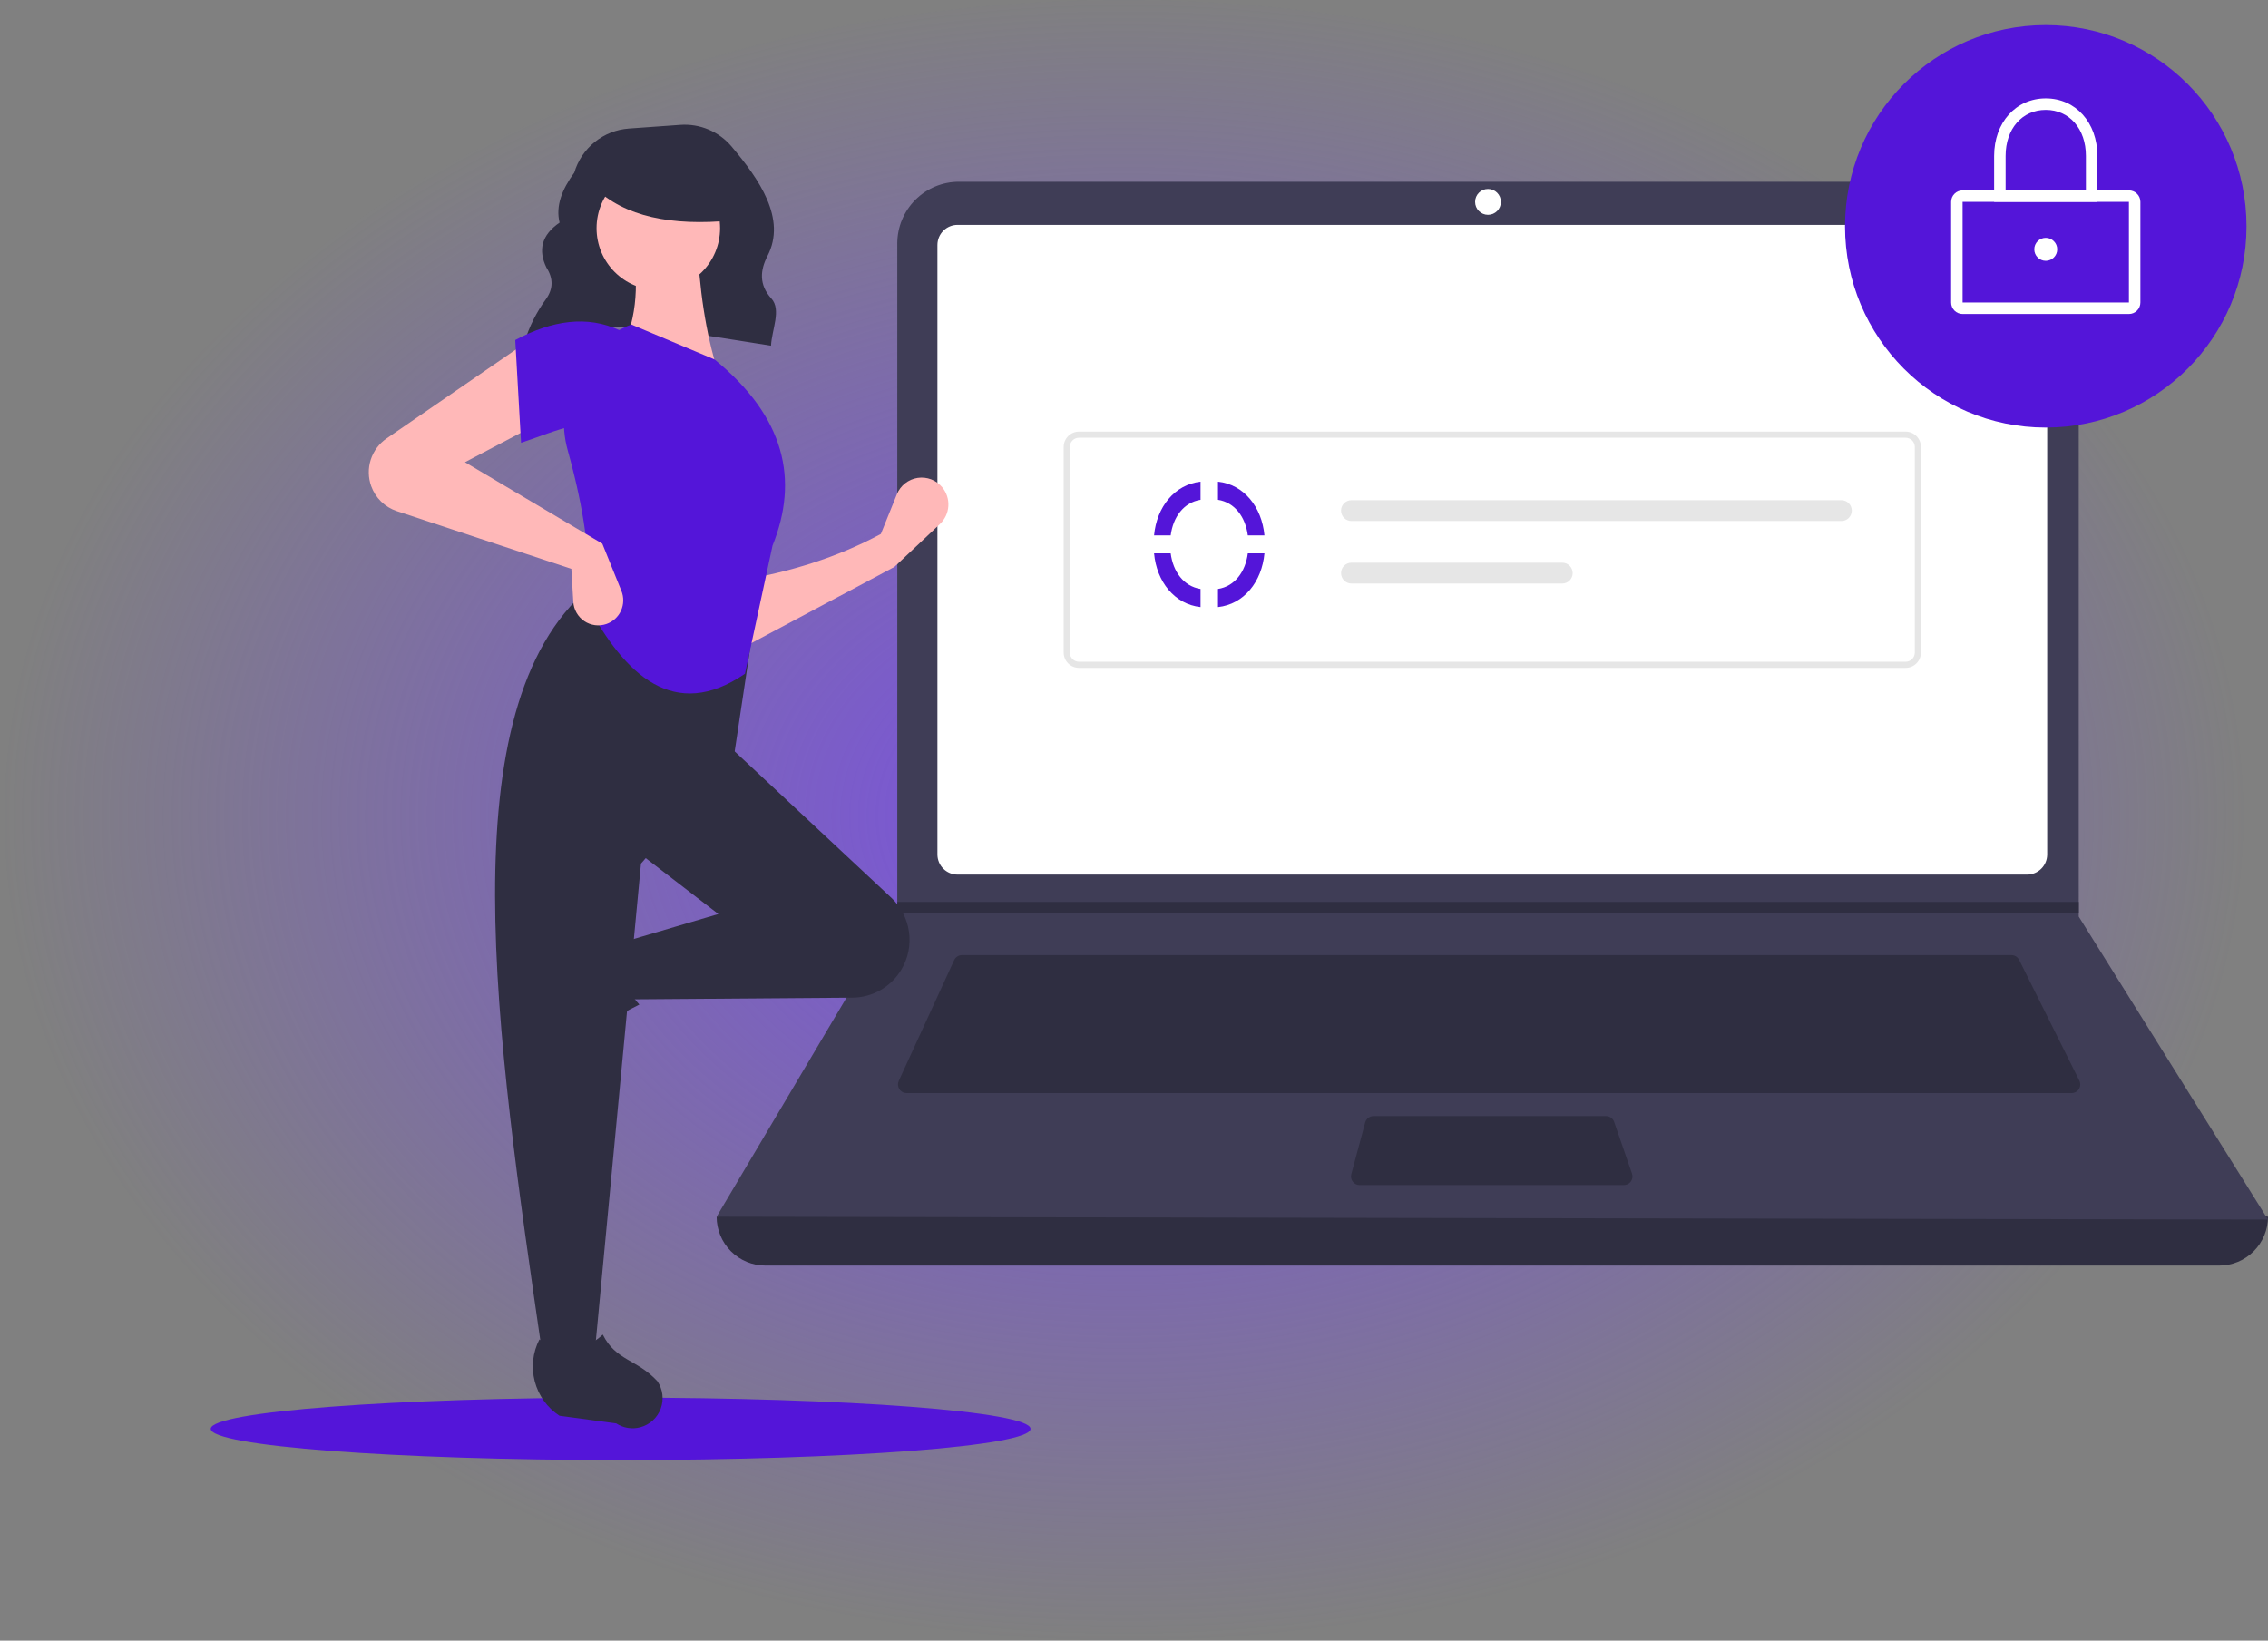 <svg width="452" height="327" viewBox="0 0 452 327" fill="none" xmlns="http://www.w3.org/2000/svg">
<rect x="0" y="0" width="452" height="327" fill="#808080" stroke="none"/>
<ellipse cx="224" cy="163.5" rx="163.5" ry="224" transform="rotate(-90 224 163.5)" fill="url(#paint0_radial_15_238)"/>
<path d="M123.69 291C168.806 291 205.38 288.215 205.38 284.78C205.38 281.344 168.806 278.559 123.69 278.559C78.574 278.559 42 281.344 42 284.78C42 288.215 78.574 291 123.69 291Z" fill="#5415D9"/>
<path d="M104.442 68.458C118.659 62.396 136.365 66.237 153.658 68.903C153.819 65.674 155.77 61.745 153.726 59.493C151.244 56.757 151.473 53.882 152.966 50.99C156.786 43.595 151.313 35.727 145.788 29.185C144.542 27.714 142.968 26.558 141.194 25.811C139.419 25.064 137.493 24.747 135.574 24.887L125.338 25.62C122.847 25.798 120.47 26.735 118.525 28.305C116.58 29.875 115.159 32.003 114.453 34.404C112.009 37.737 110.701 41.06 111.525 44.366C107.864 46.875 107.249 49.902 108.894 53.316C110.289 55.465 110.274 57.557 108.83 59.591C106.934 62.184 105.482 65.076 104.534 68.147L104.442 68.458Z" fill="#2F2E41"/>
<path d="M442.284 252.242H152.535C149.958 252.242 147.487 251.216 145.665 249.389C143.843 247.563 142.82 245.085 142.82 242.502C247.854 230.263 350.914 230.263 452 242.502C452 245.085 450.976 247.563 449.154 249.389C447.332 251.216 444.861 252.242 442.284 252.242Z" fill="#2F2E41"/>
<path d="M452 243.075L142.82 242.502L178.653 182.052L178.824 181.765V48.541C178.824 46.924 179.141 45.323 179.759 43.829C180.376 42.335 181.28 40.977 182.421 39.834C183.561 38.69 184.915 37.783 186.405 37.165C187.895 36.546 189.493 36.227 191.105 36.228H402C403.612 36.227 405.21 36.546 406.7 37.165C408.19 37.783 409.544 38.69 410.684 39.834C411.825 40.977 412.729 42.335 413.346 43.829C413.964 45.323 414.281 46.924 414.281 48.541V182.682L452 243.075Z" fill="#3F3D56"/>
<path d="M190.825 44.822C189.765 44.824 188.748 45.246 187.998 45.998C187.248 46.75 186.826 47.77 186.825 48.833V170.306C186.826 171.369 187.248 172.389 187.998 173.141C188.748 173.892 189.765 174.315 190.825 174.317H403.994C405.055 174.315 406.071 173.892 406.821 173.14C407.571 172.389 407.993 171.369 407.995 170.306V48.833C407.993 47.77 407.571 46.75 406.822 45.998C406.072 45.247 405.055 44.824 403.994 44.822H190.825Z" fill="white"/>
<path d="M191.719 190.36C191.391 190.361 191.07 190.455 190.794 190.632C190.518 190.81 190.299 191.062 190.161 191.361L179.12 215.426C179 215.688 178.947 215.976 178.967 216.263C178.987 216.551 179.079 216.829 179.234 217.072C179.389 217.314 179.602 217.514 179.855 217.653C180.107 217.791 180.39 217.863 180.677 217.863H412.869C413.161 217.863 413.448 217.788 413.703 217.646C413.959 217.503 414.173 217.297 414.327 217.048C414.481 216.799 414.568 216.514 414.581 216.222C414.594 215.929 414.532 215.638 414.402 215.376L402.4 191.31C402.259 191.024 402.04 190.784 401.769 190.616C401.498 190.448 401.186 190.359 400.867 190.36H191.719Z" fill="#2F2E41"/>
<path d="M296.553 42.817C297.973 42.817 299.124 41.663 299.124 40.239C299.124 38.815 297.973 37.66 296.553 37.66C295.132 37.66 293.981 38.815 293.981 40.239C293.981 41.663 295.132 42.817 296.553 42.817Z" fill="white"/>
<path d="M273.73 222.447C273.353 222.448 272.987 222.573 272.688 222.802C272.389 223.032 272.173 223.354 272.075 223.719L269.305 234.033C269.237 234.288 269.228 234.555 269.279 234.814C269.33 235.072 269.44 235.316 269.6 235.525C269.76 235.735 269.966 235.905 270.202 236.021C270.438 236.138 270.697 236.199 270.96 236.199H323.632C323.905 236.199 324.174 236.133 324.417 236.008C324.66 235.882 324.87 235.7 325.028 235.477C325.187 235.254 325.29 234.996 325.329 234.724C325.367 234.453 325.341 234.177 325.251 233.918L321.691 223.604C321.574 223.266 321.355 222.973 321.065 222.766C320.775 222.559 320.427 222.447 320.071 222.447H273.73Z" fill="#2F2E41"/>
<path d="M414.281 179.76V182.052H178.653L178.83 181.766V179.76H414.281Z" fill="#2F2E41"/>
<path d="M407.709 85.218C429.803 85.218 447.714 67.26 447.714 45.109C447.714 22.957 429.803 5 407.709 5C385.615 5 367.704 22.957 367.704 45.109C367.704 67.26 385.615 85.218 407.709 85.218Z" fill="#5415D9"/>
<path d="M424.282 62.585H391.136C390.53 62.584 389.948 62.343 389.52 61.913C389.091 61.483 388.85 60.901 388.85 60.293V40.239C388.85 39.631 389.091 39.048 389.52 38.619C389.948 38.189 390.53 37.947 391.136 37.947H424.282C424.889 37.947 425.47 38.189 425.898 38.619C426.327 39.048 426.568 39.631 426.568 40.239V60.293C426.568 60.901 426.327 61.483 425.898 61.913C425.47 62.343 424.889 62.584 424.282 62.585ZM391.136 40.239V60.293H424.284L424.282 40.239L391.136 40.239Z" fill="white"/>
<path d="M417.996 40.239H397.422V31.071C397.422 24.43 401.748 19.611 407.709 19.611C413.669 19.611 417.996 24.43 417.996 31.071L417.996 40.239ZM399.708 37.947H415.71V31.071C415.71 25.673 412.42 21.903 407.709 21.903C402.998 21.903 399.708 25.673 399.708 31.071L399.708 37.947Z" fill="white"/>
<path d="M407.709 51.985C408.971 51.985 409.995 50.959 409.995 49.693C409.995 48.427 408.971 47.401 407.709 47.401C406.446 47.401 405.423 48.427 405.423 49.693C405.423 50.959 406.446 51.985 407.709 51.985Z" fill="white"/>
<path d="M379.782 133.114H215.038C214.229 133.113 213.453 132.791 212.881 132.217C212.309 131.644 211.988 130.867 211.987 130.056V89.083C211.988 88.272 212.309 87.495 212.881 86.921C213.453 86.348 214.229 86.025 215.038 86.025H379.782C380.591 86.025 381.366 86.348 381.938 86.921C382.51 87.495 382.832 88.272 382.833 89.083V130.056C382.832 130.867 382.51 131.644 381.938 132.217C381.366 132.791 380.591 133.113 379.782 133.114ZM215.038 87.248C214.552 87.249 214.087 87.442 213.744 87.786C213.401 88.13 213.208 88.597 213.207 89.083V130.056C213.208 130.542 213.401 131.009 213.744 131.353C214.087 131.697 214.552 131.89 215.038 131.891H379.782C380.267 131.89 380.733 131.697 381.076 131.353C381.419 131.009 381.612 130.542 381.613 130.056V89.083C381.612 88.597 381.419 88.13 381.076 87.786C380.733 87.442 380.267 87.249 379.782 87.248L215.038 87.248Z" fill="#E6E6E6"/>
<path d="M242.737 121C247.914 120.439 251.485 115.941 252 110.286H248.688C248.208 113.955 246.096 116.859 242.737 117.385V121Z" fill="#5415D9"/>
<path d="M239.263 121C234.086 120.439 230.515 115.941 230 110.286H233.312C233.792 113.955 235.904 116.859 239.263 117.385V121Z" fill="#5415D9"/>
<path d="M239.263 96C234.086 96.561 230.515 101.059 230 106.714H233.312C233.792 103.045 235.904 100.141 239.263 99.615V96Z" fill="#5415D9"/>
<path d="M242.737 96C247.914 96.561 251.485 101.059 252 106.714H248.688C248.208 103.045 246.096 100.141 242.737 99.615V96Z" fill="#5415D9"/>
<path d="M269.337 99.691C269.065 99.691 268.795 99.744 268.543 99.848C268.292 99.952 268.063 100.105 267.87 100.298C267.678 100.491 267.525 100.72 267.42 100.972C267.316 101.224 267.262 101.495 267.262 101.768C267.262 102.041 267.316 102.311 267.42 102.563C267.525 102.815 267.678 103.044 267.87 103.237C268.063 103.43 268.292 103.583 268.543 103.687C268.795 103.791 269.065 103.845 269.337 103.844H366.981C367.53 103.844 368.057 103.625 368.446 103.236C368.834 102.846 369.052 102.318 369.052 101.768C369.052 101.217 368.834 100.689 368.446 100.299C368.057 99.91 367.53 99.691 366.981 99.691H269.337Z" fill="#E6E6E6"/>
<path d="M269.337 112.151C268.788 112.151 268.261 112.369 267.873 112.759C267.484 113.148 267.266 113.677 267.266 114.227C267.266 114.778 267.484 115.306 267.873 115.696C268.261 116.085 268.788 116.304 269.337 116.304H311.354C311.903 116.304 312.43 116.085 312.818 115.696C313.207 115.306 313.425 114.778 313.425 114.227C313.425 113.677 313.207 113.148 312.818 112.759C312.43 112.369 311.903 112.151 311.354 112.151H269.337Z" fill="#E6E6E6"/>
<path d="M178.247 112.991L147.793 129.224L147.407 115.696C157.348 114.033 166.805 111.136 175.549 106.42L178.734 98.531C179.081 97.671 179.645 96.916 180.371 96.341C181.097 95.766 181.959 95.39 182.873 95.25C183.788 95.11 184.723 95.211 185.587 95.543C186.451 95.874 187.214 96.426 187.801 97.142C188.66 98.191 189.089 99.528 189.002 100.882C188.915 102.236 188.317 103.506 187.331 104.435L178.247 112.991Z" fill="#FFB8B8"/>
<path d="M103.835 206.714C103.613 205.897 103.566 205.042 103.697 204.206C103.828 203.369 104.134 202.57 104.595 201.861L111.285 191.567C112.867 189.132 115.295 187.374 118.097 186.632C120.9 185.891 123.877 186.22 126.452 187.555C123.64 192.353 124.032 196.563 127.423 200.221C122.159 202.797 117.294 206.122 112.979 210.093C112.191 210.631 111.286 210.973 110.34 211.09C109.394 211.207 108.433 211.096 107.539 210.765C106.644 210.435 105.841 209.894 105.197 209.19C104.553 208.485 104.086 207.636 103.835 206.714Z" fill="#2F2E41"/>
<path d="M179.634 193.255C178.622 194.947 177.193 196.349 175.484 197.327C173.776 198.306 171.845 198.828 169.878 198.842L125.434 199.18L123.507 187.972L143.167 182.174L126.591 169.42L144.709 148.162L177.617 178.914C179.541 180.711 180.791 183.116 181.158 185.727C181.525 188.337 180.987 190.994 179.634 193.255Z" fill="#2F2E41"/>
<path d="M118.495 269.909H108.087C98.741 205.685 89.229 141.281 117.339 117.242L150.491 122.653L146.251 150.868L127.747 172.125L118.495 269.909Z" fill="#2F2E41"/>
<path d="M127.645 284.458C126.83 284.681 125.977 284.728 125.143 284.597C124.308 284.466 123.511 284.159 122.804 283.697L111.502 282.174C109.074 280.588 107.32 278.153 106.58 275.344C105.841 272.534 106.168 269.549 107.5 266.968C112.286 269.786 116.484 269.393 120.133 265.994C122.711 271.212 126.958 270.894 131.014 275.29C131.551 276.08 131.892 276.987 132.009 277.936C132.126 278.885 132.015 279.848 131.685 280.745C131.355 281.642 130.817 282.447 130.114 283.093C129.411 283.739 128.564 284.207 127.645 284.458Z" fill="#2F2E41"/>
<path d="M143.167 74.341L123.892 69.703C127.093 63.133 127.357 55.823 125.82 48.059L138.926 47.672C139.337 57.327 140.58 66.347 143.167 74.341Z" fill="#FFB8B8"/>
<path d="M148.464 134.29C134.433 143.877 124.519 134.618 116.953 120.334C118.004 111.593 116.302 101.133 113.149 89.768C111.747 84.755 112.271 79.397 114.616 74.752C116.962 70.107 120.96 66.513 125.819 64.678L142.396 71.635C156.471 83.138 159.242 95.598 153.961 108.739L148.464 134.29Z" fill="#5415D9"/>
<path d="M108.087 84.003L92.667 92.12L120.037 108.353L123.846 117.771C124.1 118.4 124.224 119.074 124.209 119.752C124.195 120.43 124.044 121.098 123.764 121.716C123.484 122.333 123.081 122.887 122.58 123.344C122.08 123.8 121.492 124.149 120.852 124.37C120.125 124.622 119.35 124.701 118.587 124.602C117.825 124.503 117.095 124.228 116.456 123.799C115.817 123.37 115.286 122.798 114.904 122.129C114.522 121.46 114.299 120.711 114.254 119.941L113.869 113.377L79.082 101.868C77.91 101.48 76.841 100.83 75.957 99.966C75.072 99.103 74.395 98.049 73.977 96.885C73.368 95.188 73.337 93.336 73.889 91.62C74.441 89.903 75.546 88.418 77.029 87.398L105.003 68.157L108.087 84.003Z" fill="#FFB8B8"/>
<path d="M123.507 85.549C117.075 82.724 111.228 85.793 103.846 88.255L102.69 67.77C110.019 63.854 117.007 62.798 123.507 65.838L123.507 85.549Z" fill="#5415D9"/>
<path d="M131.2 57.819C137.996 57.819 143.506 52.295 143.506 45.481C143.506 38.666 137.996 33.142 131.2 33.142C124.403 33.142 118.893 38.666 118.893 45.481C118.893 52.295 124.403 57.819 131.2 57.819Z" fill="#FFB8B8"/>
<path d="M145.922 43.924C133.738 45.12 124.453 43.123 118.52 37.434V32.853H144.888L145.922 43.924Z" fill="#2F2E41"/>
<defs>
<radialGradient id="paint0_radial_15_238" cx="0" cy="0" r="1" gradientUnits="userSpaceOnUse" gradientTransform="translate(224.822 163.5) rotate(90) scale(224 163.5)">
<stop stop-color="#7950E2"/>
<stop offset="1" stop-color="#7950E2" stop-opacity="0"/>
</radialGradient>
</defs>
</svg>
